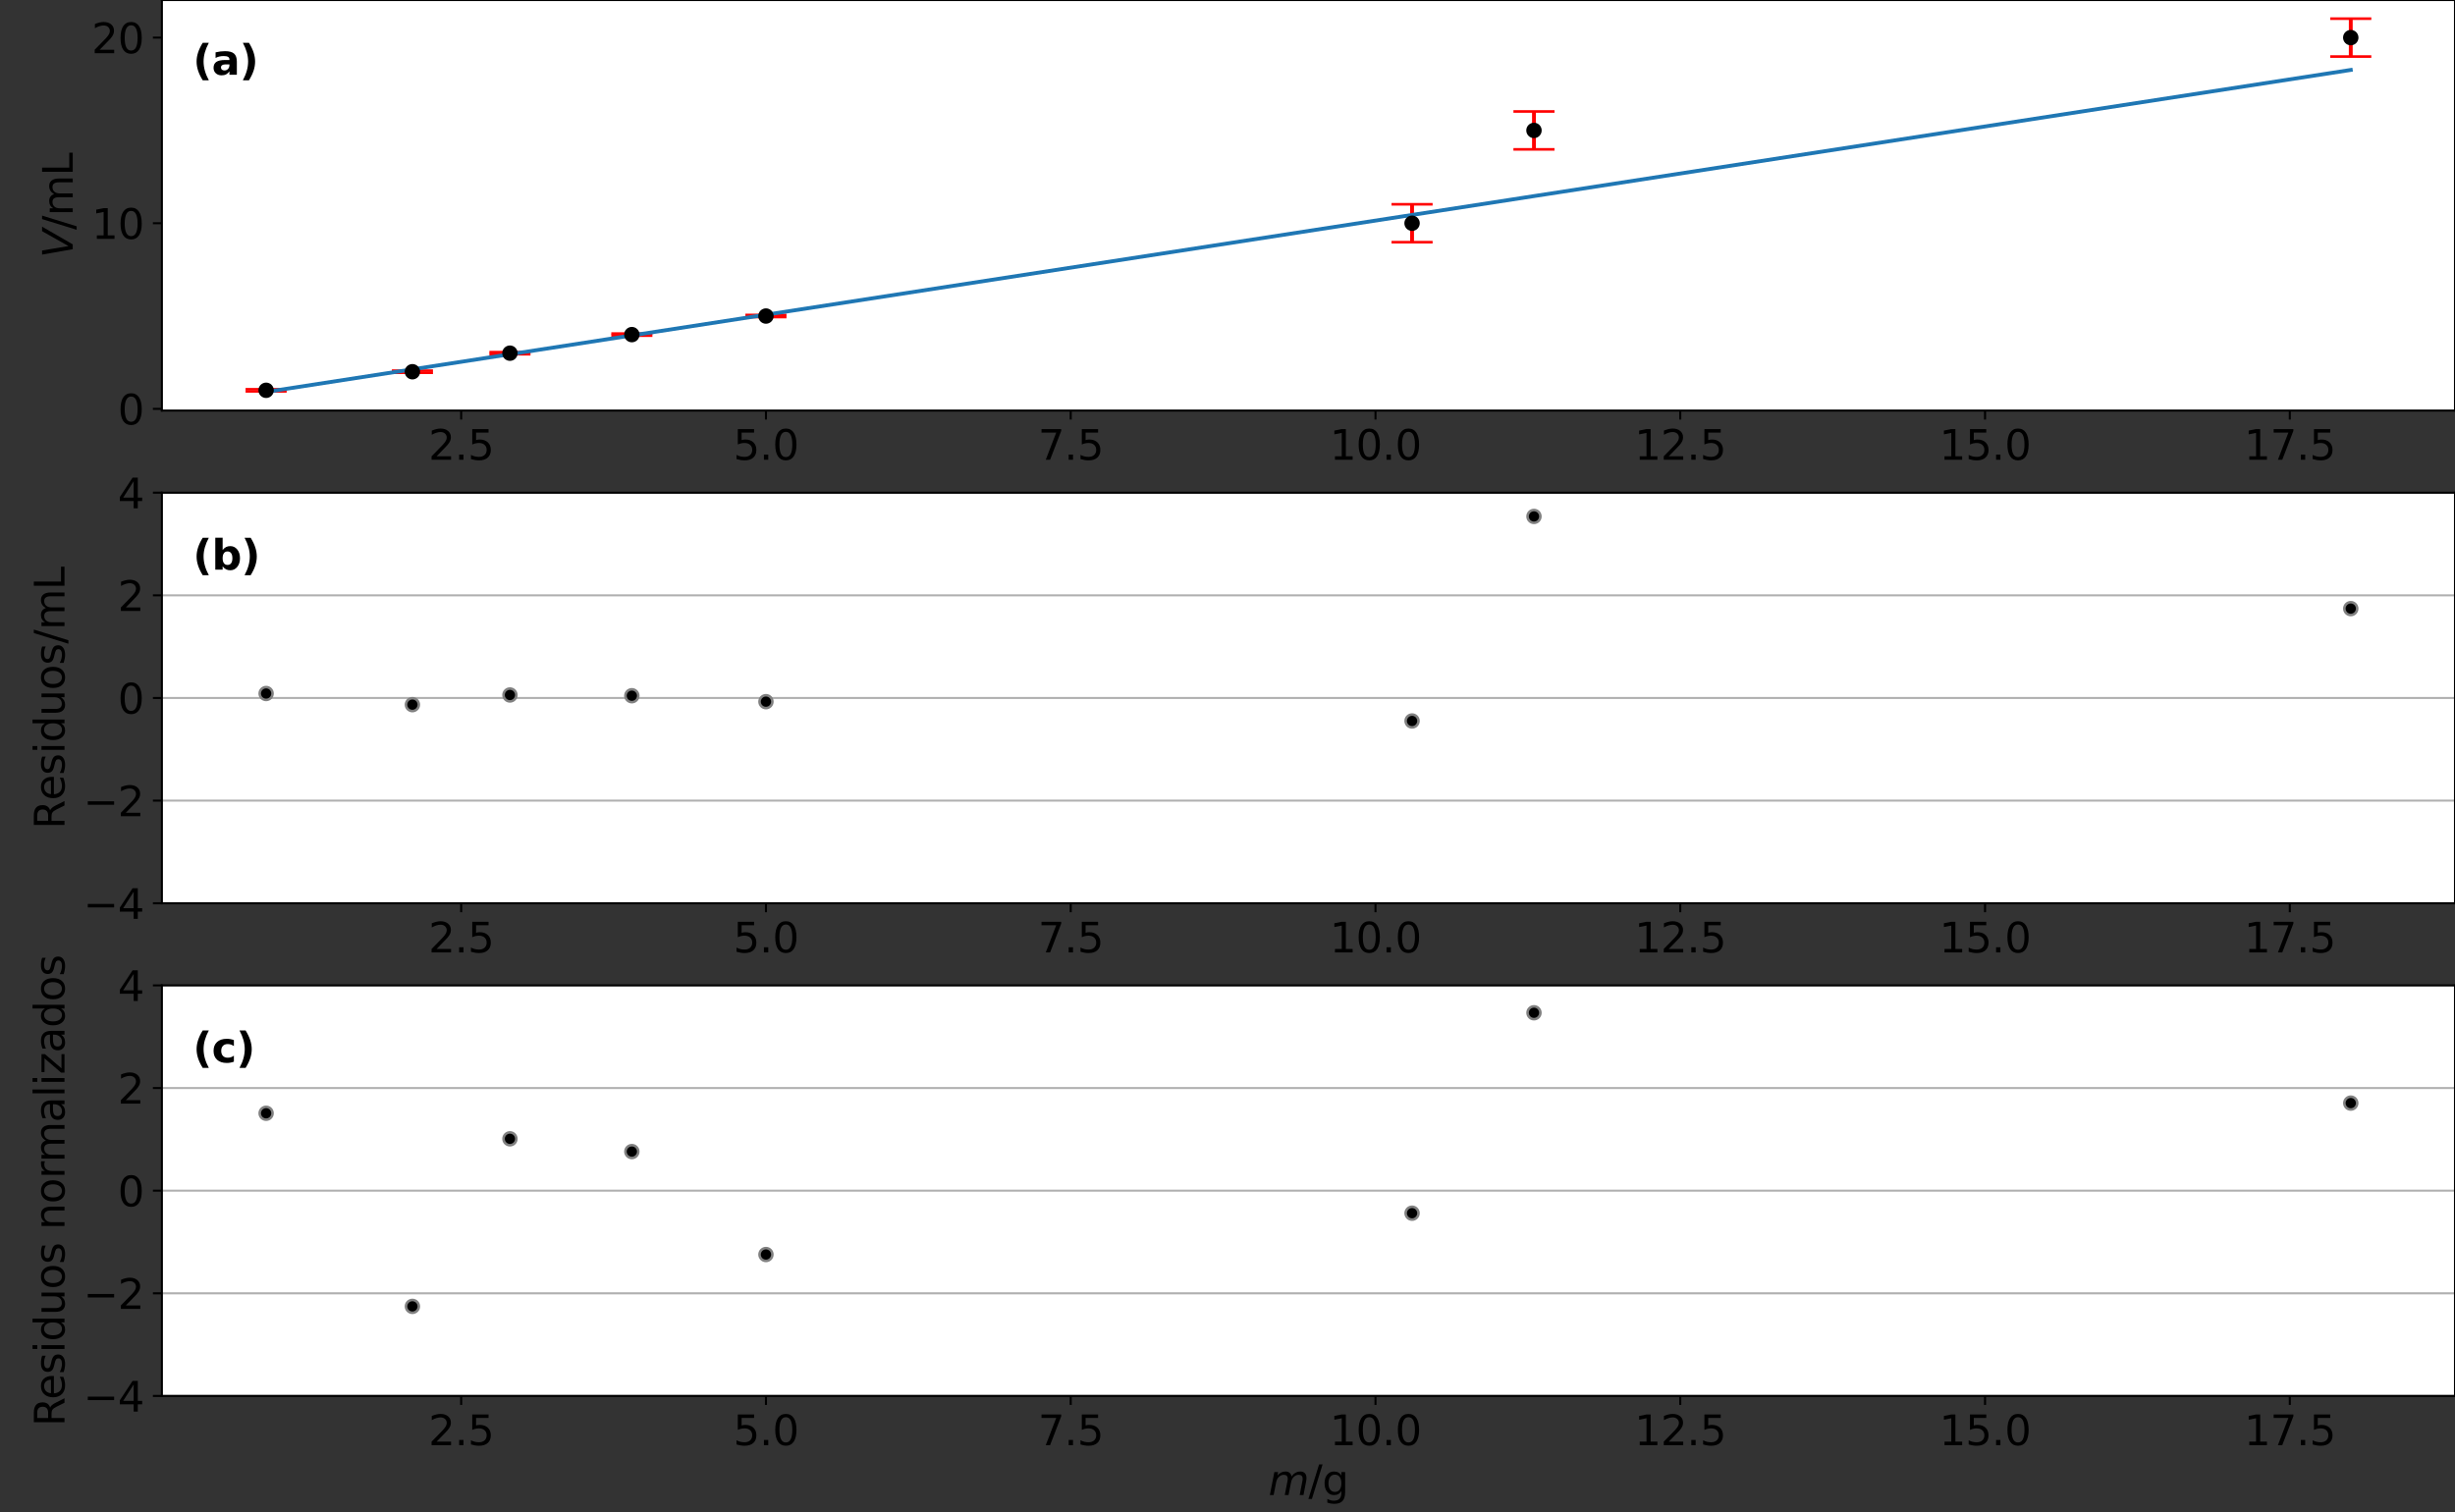 <?xml version="1.0" encoding="UTF-8" standalone="no"?>
<svg
   width="955.829pt"
   height="588.974pt"
   viewBox="0 0 955.829 588.974"
   version="1.1"
   id="svg904"
   sodipodi:docname="residuosNorm.svg"
   inkscape:version="1.1.1 (3bf5ae0d25, 2021-09-20)"
   xmlns:inkscape="http://www.inkscape.org/namespaces/inkscape"
   xmlns:sodipodi="http://sodipodi.sourceforge.net/DTD/sodipodi-0.dtd"
   xmlns:xlink="http://www.w3.org/1999/xlink"
   xmlns="http://www.w3.org/2000/svg"
   xmlns:svg="http://www.w3.org/2000/svg"
   xmlns:rdf="http://www.w3.org/1999/02/22-rdf-syntax-ns#"
   xmlns:cc="http://creativecommons.org/ns#"
   xmlns:dc="http://purl.org/dc/elements/1.1/">
  <rect x="0" y="0" width="955.829" height="588.974" fill="#333333" stroke="none"/>
  <sodipodi:namedview
     id="namedview906"
     pagecolor="#ffffff"
     bordercolor="#666666"
     borderopacity="1.0"
     inkscape:pageshadow="2"
     inkscape:pageopacity="0.0"
     inkscape:pagecheckerboard="0"
     inkscape:document-units="pt"
     showgrid="false"
     inkscape:zoom="0.81510417"
     inkscape:cx="745.30351"
     inkscape:cy="364.98403"
     inkscape:window-width="1920"
     inkscape:window-height="991"
     inkscape:window-x="-9"
     inkscape:window-y="-9"
     inkscape:window-maximized="1"
     inkscape:current-layer="svg904" />
  <defs
     id="defs6">
    <style
       type="text/css"
       id="style4">*{stroke-linejoin: round; stroke-linecap: butt}</style>
    <clipPath
       clipPathUnits="userSpaceOnUse"
       id="clipPath1827">
      <rect
         style="font-variation-settings:normal;opacity:1;vector-effect:none;fill:#0000ff;fill-opacity:1;fill-rule:evenodd;stroke-width:0.75;stroke-linecap:butt;stroke-linejoin:round;stroke-miterlimit:4;stroke-dasharray:none;stroke-dashoffset:0;stroke-opacity:1;-inkscape-stroke:none;stop-color:#000000;stop-opacity:1"
         id="rect1829"
         width="955.829"
         height="588.974"
         x="80.971"
         y="86.4" />
    </clipPath>
  </defs>
  <g
     id="figure_1"
     clip-path="url(#clipPath1827)"
     transform="translate(-80.971,-86.4)">
    <g
       id="patch_1">
      <path
         d="M 0,720 H 1152 V 0 H 0 Z"
         style="fill:none"
         id="path8" />
    </g>
    <g
       id="axes_1">
      <g
         id="patch_2">
        <path
           d="m 144,246.282 h 892.8 V 86.4 H 144 Z"
           style="fill:#ffffff"
           id="path11" />
      </g>
      <g
         id="matplotlib.axis_1">
        <g
           id="xtick_1">
          <g
             id="line2d_1">
            <defs
               id="defs15">
              <path
                 id="m4b19e80c19"
                 d="M 0,0 V 3.5"
                 style="stroke:#000000;stroke-width:0.8" />
            </defs>
            <g
               id="g19">
              <use
                 xlink:href="#m4b19e80c19"
                 x="260.524"
                 y="246.282"
                 style="stroke:#000000;stroke-width:0.8"
                 id="use17"
                 width="100%"
                 height="100%" />
            </g>
          </g>
          <g
             id="text_1">
            <!-- 2.5 -->
            <g
               transform="matrix(0.16,0,0,-0.16,247.802,265.44)"
               id="g33">
              <defs
                 id="defs25">
                <path
                   id="DejaVuSans-32"
                   d="M 1228,531 H 3431 V 0 H 469 v 531 q 359,372 979,998 621,627 780,809 303,340 423,576 121,236 121,464 0,372 -261,606 -261,235 -680,235 -297,0 -627,-103 -329,-103 -704,-313 v 638 q 381,153 712,231 332,78 607,78 725,0 1156,-363 431,-362 431,-968 0,-288 -108,-546 -107,-257 -392,-607 -78,-91 -497,-524 Q 1991,1309 1228,531 Z"
                   transform="scale(0.016)" />
                <path
                   id="DejaVuSans-2e"
                   d="m 684,794 h 660 V 0 H 684 Z"
                   transform="scale(0.016)" />
                <path
                   id="DejaVuSans-35"
                   d="M 691,4666 H 3169 V 4134 H 1269 V 2991 q 137,47 274,70 138,23 276,23 781,0 1237,-428 457,-428 457,-1159 Q 3513,744 3044,326 2575,-91 1722,-91 1428,-91 1123,-41 819,9 494,109 v 635 q 281,-153 581,-228 300,-75 634,-75 541,0 856,284 316,284 316,772 0,487 -316,771 -315,285 -856,285 -253,0 -505,-56 -251,-56 -513,-175 z"
                   transform="scale(0.016)" />
              </defs>
              <use
                 xlink:href="#DejaVuSans-32"
                 id="use27"
                 x="0"
                 y="0"
                 width="100%"
                 height="100%" />
              <use
                 xlink:href="#DejaVuSans-2e"
                 x="63.623"
                 id="use29"
                 y="0"
                 width="100%"
                 height="100%" />
              <use
                 xlink:href="#DejaVuSans-35"
                 x="95.41"
                 id="use31"
                 y="0"
                 width="100%"
                 height="100%" />
            </g>
          </g>
        </g>
        <g
           id="xtick_2">
          <g
             id="line2d_2">
            <g
               id="g39">
              <use
                 xlink:href="#m4b19e80c19"
                 x="379.185"
                 y="246.282"
                 style="stroke:#000000;stroke-width:0.8"
                 id="use37"
                 width="100%"
                 height="100%" />
            </g>
          </g>
          <g
             id="text_2">
            <!-- 5.0 -->
            <g
               transform="matrix(0.16,0,0,-0.16,366.462,265.44)"
               id="g51">
              <defs
                 id="defs43">
                <path
                   id="DejaVuSans-30"
                   d="m 2034,4250 q -487,0 -733,-480 -245,-479 -245,-1442 0,-959 245,-1439 246,-480 733,-480 491,0 736,480 246,480 246,1439 0,963 -246,1442 -245,480 -736,480 z m 0,500 q 785,0 1199,-621 414,-620 414,-1801 0,-1178 -414,-1799 -414,-620 -1199,-620 -784,0 -1198,620 -414,621 -414,1799 0,1181 414,1801 414,621 1198,621 z"
                   transform="scale(0.016)" />
              </defs>
              <use
                 xlink:href="#DejaVuSans-35"
                 id="use45"
                 x="0"
                 y="0"
                 width="100%"
                 height="100%" />
              <use
                 xlink:href="#DejaVuSans-2e"
                 x="63.623"
                 id="use47"
                 y="0"
                 width="100%"
                 height="100%" />
              <use
                 xlink:href="#DejaVuSans-30"
                 x="95.41"
                 id="use49"
                 y="0"
                 width="100%"
                 height="100%" />
            </g>
          </g>
        </g>
        <g
           id="xtick_3">
          <g
             id="line2d_3">
            <g
               id="g57">
              <use
                 xlink:href="#m4b19e80c19"
                 x="497.845"
                 y="246.282"
                 style="stroke:#000000;stroke-width:0.8"
                 id="use55"
                 width="100%"
                 height="100%" />
            </g>
          </g>
          <g
             id="text_3">
            <!-- 7.5 -->
            <g
               transform="matrix(0.16,0,0,-0.16,485.122,265.44)"
               id="g69">
              <defs
                 id="defs61">
                <path
                   id="DejaVuSans-37"
                   d="M 525,4666 H 3525 V 4397 L 1831,0 H 1172 L 2766,4134 H 525 Z"
                   transform="scale(0.016)" />
              </defs>
              <use
                 xlink:href="#DejaVuSans-37"
                 id="use63"
                 x="0"
                 y="0"
                 width="100%"
                 height="100%" />
              <use
                 xlink:href="#DejaVuSans-2e"
                 x="63.623"
                 id="use65"
                 y="0"
                 width="100%"
                 height="100%" />
              <use
                 xlink:href="#DejaVuSans-35"
                 x="95.41"
                 id="use67"
                 y="0"
                 width="100%"
                 height="100%" />
            </g>
          </g>
        </g>
        <g
           id="xtick_4">
          <g
             id="line2d_4">
            <g
               id="g75">
              <use
                 xlink:href="#m4b19e80c19"
                 x="616.505"
                 y="246.282"
                 style="stroke:#000000;stroke-width:0.8"
                 id="use73"
                 width="100%"
                 height="100%" />
            </g>
          </g>
          <g
             id="text_4">
            <!-- 10.0 -->
            <g
               transform="matrix(0.16,0,0,-0.16,598.693,265.44)"
               id="g89">
              <defs
                 id="defs79">
                <path
                   id="DejaVuSans-31"
                   d="M 794,531 H 1825 V 4091 L 703,3866 v 575 l 1116,225 h 631 V 531 H 3481 V 0 H 794 Z"
                   transform="scale(0.016)" />
              </defs>
              <use
                 xlink:href="#DejaVuSans-31"
                 id="use81"
                 x="0"
                 y="0"
                 width="100%"
                 height="100%" />
              <use
                 xlink:href="#DejaVuSans-30"
                 x="63.623"
                 id="use83"
                 y="0"
                 width="100%"
                 height="100%" />
              <use
                 xlink:href="#DejaVuSans-2e"
                 x="127.246"
                 id="use85"
                 y="0"
                 width="100%"
                 height="100%" />
              <use
                 xlink:href="#DejaVuSans-30"
                 x="159.033"
                 id="use87"
                 y="0"
                 width="100%"
                 height="100%" />
            </g>
          </g>
        </g>
        <g
           id="xtick_5">
          <g
             id="line2d_5">
            <g
               id="g95">
              <use
                 xlink:href="#m4b19e80c19"
                 x="735.166"
                 y="246.282"
                 style="stroke:#000000;stroke-width:0.8"
                 id="use93"
                 width="100%"
                 height="100%" />
            </g>
          </g>
          <g
             id="text_5">
            <!-- 12.5 -->
            <g
               transform="matrix(0.16,0,0,-0.16,717.353,265.44)"
               id="g106">
              <use
                 xlink:href="#DejaVuSans-31"
                 id="use98"
                 x="0"
                 y="0"
                 width="100%"
                 height="100%" />
              <use
                 xlink:href="#DejaVuSans-32"
                 x="63.623"
                 id="use100"
                 y="0"
                 width="100%"
                 height="100%" />
              <use
                 xlink:href="#DejaVuSans-2e"
                 x="127.246"
                 id="use102"
                 y="0"
                 width="100%"
                 height="100%" />
              <use
                 xlink:href="#DejaVuSans-35"
                 x="159.033"
                 id="use104"
                 y="0"
                 width="100%"
                 height="100%" />
            </g>
          </g>
        </g>
        <g
           id="xtick_6">
          <g
             id="line2d_6">
            <g
               id="g112">
              <use
                 xlink:href="#m4b19e80c19"
                 x="853.826"
                 y="246.282"
                 style="stroke:#000000;stroke-width:0.8"
                 id="use110"
                 width="100%"
                 height="100%" />
            </g>
          </g>
          <g
             id="text_6">
            <!-- 15.0 -->
            <g
               transform="matrix(0.16,0,0,-0.16,836.013,265.44)"
               id="g123">
              <use
                 xlink:href="#DejaVuSans-31"
                 id="use115"
                 x="0"
                 y="0"
                 width="100%"
                 height="100%" />
              <use
                 xlink:href="#DejaVuSans-35"
                 x="63.623"
                 id="use117"
                 y="0"
                 width="100%"
                 height="100%" />
              <use
                 xlink:href="#DejaVuSans-2e"
                 x="127.246"
                 id="use119"
                 y="0"
                 width="100%"
                 height="100%" />
              <use
                 xlink:href="#DejaVuSans-30"
                 x="159.033"
                 id="use121"
                 y="0"
                 width="100%"
                 height="100%" />
            </g>
          </g>
        </g>
        <g
           id="xtick_7">
          <g
             id="line2d_7">
            <g
               id="g129">
              <use
                 xlink:href="#m4b19e80c19"
                 x="972.486"
                 y="246.282"
                 style="stroke:#000000;stroke-width:0.8"
                 id="use127"
                 width="100%"
                 height="100%" />
            </g>
          </g>
          <g
             id="text_7">
            <!-- 17.5 -->
            <g
               transform="matrix(0.16,0,0,-0.16,954.674,265.44)"
               id="g140">
              <use
                 xlink:href="#DejaVuSans-31"
                 id="use132"
                 x="0"
                 y="0"
                 width="100%"
                 height="100%" />
              <use
                 xlink:href="#DejaVuSans-37"
                 x="63.623"
                 id="use134"
                 y="0"
                 width="100%"
                 height="100%" />
              <use
                 xlink:href="#DejaVuSans-2e"
                 x="127.246"
                 id="use136"
                 y="0"
                 width="100%"
                 height="100%" />
              <use
                 xlink:href="#DejaVuSans-35"
                 x="159.033"
                 id="use138"
                 y="0"
                 width="100%"
                 height="100%" />
            </g>
          </g>
        </g>
      </g>
      <g
         id="matplotlib.axis_2">
        <g
           id="ytick_1">
          <g
             id="line2d_8">
            <defs
               id="defs146">
              <path
                 id="m53be17edde"
                 d="M 0,0 H -3.5"
                 style="stroke:#000000;stroke-width:0.8" />
            </defs>
            <g
               id="g150">
              <use
                 xlink:href="#m53be17edde"
                 x="144"
                 y="245.614"
                 style="stroke:#000000;stroke-width:0.8"
                 id="use148"
                 width="100%"
                 height="100%" />
            </g>
          </g>
          <g
             id="text_8">
            <!-- 0 -->
            <g
               transform="matrix(0.16,0,0,-0.16,126.82,251.693)"
               id="g155">
              <use
                 xlink:href="#DejaVuSans-30"
                 id="use153"
                 x="0"
                 y="0"
                 width="100%"
                 height="100%" />
            </g>
          </g>
        </g>
        <g
           id="ytick_2">
          <g
             id="line2d_9">
            <g
               id="g161">
              <use
                 xlink:href="#m53be17edde"
                 x="144"
                 y="173.329"
                 style="stroke:#000000;stroke-width:0.8"
                 id="use159"
                 width="100%"
                 height="100%" />
            </g>
          </g>
          <g
             id="text_9">
            <!-- 10 -->
            <g
               transform="matrix(0.16,0,0,-0.16,116.64,179.408)"
               id="g168">
              <use
                 xlink:href="#DejaVuSans-31"
                 id="use164"
                 x="0"
                 y="0"
                 width="100%"
                 height="100%" />
              <use
                 xlink:href="#DejaVuSans-30"
                 x="63.623"
                 id="use166"
                 y="0"
                 width="100%"
                 height="100%" />
            </g>
          </g>
        </g>
        <g
           id="ytick_3">
          <g
             id="line2d_10">
            <g
               id="g174">
              <use
                 xlink:href="#m53be17edde"
                 x="144"
                 y="101.045"
                 style="stroke:#000000;stroke-width:0.8"
                 id="use172"
                 width="100%"
                 height="100%" />
            </g>
          </g>
          <g
             id="text_10">
            <!-- 20 -->
            <g
               transform="matrix(0.16,0,0,-0.16,116.64,107.124)"
               id="g181">
              <use
                 xlink:href="#DejaVuSans-32"
                 id="use177"
                 x="0"
                 y="0"
                 width="100%"
                 height="100%" />
              <use
                 xlink:href="#DejaVuSans-30"
                 x="63.623"
                 id="use179"
                 y="0"
                 width="100%"
                 height="100%" />
            </g>
          </g>
        </g>
        <g
           id="text_11">
          <!-- $V$/$\mathsf{mL}$ -->
          <g
             transform="matrix(0,-0.16,-0.16,0,109.312,186.821)"
             id="g199">
            <defs
               id="defs189">
              <path
                 id="DejaVuSans-Oblique-56"
                 d="M 1319,0 500,4666 h 619 L 1797,653 4063,4666 h 687 L 2053,0 Z"
                 transform="scale(0.016)" />
              <path
                 id="DejaVuSans-2f"
                 d="m 1625,4666 h 531 L 531,-594 H 0 Z"
                 transform="scale(0.016)" />
              <path
                 id="DejaVuSans-6d"
                 d="m 3328,2828 q 216,388 516,572 300,184 706,184 547,0 844,-383 297,-382 297,-1088 V 0 h -578 v 2094 q 0,503 -179,746 -178,244 -543,244 -447,0 -707,-297 -259,-296 -259,-809 V 0 h -578 v 2094 q 0,506 -178,748 -178,242 -550,242 -441,0 -701,-298 -259,-298 -259,-808 V 0 H 581 v 3500 h 578 v -544 q 197,322 472,475 275,153 653,153 382,0 649,-194 267,-193 395,-562 z"
                 transform="scale(0.016)" />
              <path
                 id="DejaVuSans-4c"
                 d="m 628,4666 h 631 V 531 H 3531 V 0 H 628 Z"
                 transform="scale(0.016)" />
            </defs>
            <use
               xlink:href="#DejaVuSans-Oblique-56"
               transform="translate(0,0.094)"
               id="use191"
               x="0"
               y="0"
               width="100%"
               height="100%" />
            <use
               xlink:href="#DejaVuSans-2f"
               transform="translate(68.408,0.094)"
               id="use193"
               x="0"
               y="0"
               width="100%"
               height="100%" />
            <use
               xlink:href="#DejaVuSans-6d"
               transform="translate(102.1,0.094)"
               id="use195"
               x="0"
               y="0"
               width="100%"
               height="100%" />
            <use
               xlink:href="#DejaVuSans-4c"
               transform="translate(199.512,0.094)"
               id="use197"
               x="0"
               y="0"
               width="100%"
               height="100%" />
          </g>
        </g>
      </g>
      <g
         id="LineCollection_1">
        <path
           d="m 184.582,238.803 v -0.835"
           clip-path="url(#pba6342ce8d)"
           style="fill:none;stroke:#ff0000;stroke-width:1.5"
           id="path203" />
        <path
           d="m 241.539,231.574 v -0.835"
           clip-path="url(#pba6342ce8d)"
           style="fill:none;stroke:#ff0000;stroke-width:1.5"
           id="path205" />
        <path
           d="m 279.51,224.346 v -0.835"
           clip-path="url(#pba6342ce8d)"
           style="fill:none;stroke:#ff0000;stroke-width:1.5"
           id="path207" />
        <path
           d="m 326.974,217.118 v -0.835"
           clip-path="url(#pba6342ce8d)"
           style="fill:none;stroke:#ff0000;stroke-width:1.5"
           id="path209" />
        <path
           d="m 379.185,209.889 v -0.835"
           clip-path="url(#pba6342ce8d)"
           style="fill:none;stroke:#ff0000;stroke-width:1.5"
           id="path211" />
        <path
           d="M 630.745,180.707 V 165.952"
           clip-path="url(#pba6342ce8d)"
           style="fill:none;stroke:#ff0000;stroke-width:1.5"
           id="path213" />
        <path
           d="M 678.209,144.565 V 129.81"
           clip-path="url(#pba6342ce8d)"
           style="fill:none;stroke:#ff0000;stroke-width:1.5"
           id="path215" />
        <path
           d="M 996.218,108.422 V 93.667"
           clip-path="url(#pba6342ce8d)"
           style="fill:none;stroke:#ff0000;stroke-width:1.5"
           id="path217" />
      </g>
      <g
         id="line2d_11">
        <defs
           id="defs221">
          <path
             id="m4c3b83df32"
             d="M 8,0 H -8"
             style="stroke:#ff0000" />
        </defs>
        <g
           clip-path="url(#pba6342ce8d)"
           id="g239">
          <use
             xlink:href="#m4c3b83df32"
             x="184.582"
             y="238.803"
             style="fill:#ff0000;stroke:#ff0000"
             id="use223"
             width="100%"
             height="100%" />
          <use
             xlink:href="#m4c3b83df32"
             x="241.539"
             y="231.574"
             style="fill:#ff0000;stroke:#ff0000"
             id="use225"
             width="100%"
             height="100%" />
          <use
             xlink:href="#m4c3b83df32"
             x="279.51"
             y="224.346"
             style="fill:#ff0000;stroke:#ff0000"
             id="use227"
             width="100%"
             height="100%" />
          <use
             xlink:href="#m4c3b83df32"
             x="326.974"
             y="217.118"
             style="fill:#ff0000;stroke:#ff0000"
             id="use229"
             width="100%"
             height="100%" />
          <use
             xlink:href="#m4c3b83df32"
             x="379.185"
             y="209.889"
             style="fill:#ff0000;stroke:#ff0000"
             id="use231"
             width="100%"
             height="100%" />
          <use
             xlink:href="#m4c3b83df32"
             x="630.745"
             y="180.707"
             style="fill:#ff0000;stroke:#ff0000"
             id="use233"
             width="100%"
             height="100%" />
          <use
             xlink:href="#m4c3b83df32"
             x="678.209"
             y="144.565"
             style="fill:#ff0000;stroke:#ff0000"
             id="use235"
             width="100%"
             height="100%" />
          <use
             xlink:href="#m4c3b83df32"
             x="996.218"
             y="108.422"
             style="fill:#ff0000;stroke:#ff0000"
             id="use237"
             width="100%"
             height="100%" />
        </g>
      </g>
      <g
         id="line2d_12">
        <g
           clip-path="url(#pba6342ce8d)"
           id="g258">
          <use
             xlink:href="#m4c3b83df32"
             x="184.582"
             y="237.968"
             style="fill:#ff0000;stroke:#ff0000"
             id="use242"
             width="100%"
             height="100%" />
          <use
             xlink:href="#m4c3b83df32"
             x="241.539"
             y="230.74"
             style="fill:#ff0000;stroke:#ff0000"
             id="use244"
             width="100%"
             height="100%" />
          <use
             xlink:href="#m4c3b83df32"
             x="279.51"
             y="223.511"
             style="fill:#ff0000;stroke:#ff0000"
             id="use246"
             width="100%"
             height="100%" />
          <use
             xlink:href="#m4c3b83df32"
             x="326.974"
             y="216.283"
             style="fill:#ff0000;stroke:#ff0000"
             id="use248"
             width="100%"
             height="100%" />
          <use
             xlink:href="#m4c3b83df32"
             x="379.185"
             y="209.054"
             style="fill:#ff0000;stroke:#ff0000"
             id="use250"
             width="100%"
             height="100%" />
          <use
             xlink:href="#m4c3b83df32"
             x="630.745"
             y="165.952"
             style="fill:#ff0000;stroke:#ff0000"
             id="use252"
             width="100%"
             height="100%" />
          <use
             xlink:href="#m4c3b83df32"
             x="678.209"
             y="129.81"
             style="fill:#ff0000;stroke:#ff0000"
             id="use254"
             width="100%"
             height="100%" />
          <use
             xlink:href="#m4c3b83df32"
             x="996.218"
             y="93.667"
             style="fill:#ff0000;stroke:#ff0000"
             id="use256"
             width="100%"
             height="100%" />
        </g>
      </g>
      <g
         id="line2d_13">
        <path
           d="m 184.582,239.015 56.957,-8.799 37.971,-5.866 47.464,-7.332 52.211,-8.066 251.56,-38.861 47.464,-7.332 318.01,-49.126"
           clip-path="url(#pba6342ce8d)"
           style="fill:none;stroke:#1f77b4;stroke-width:1.5;stroke-linecap:square"
           id="path261" />
      </g>
      <g
         id="line2d_14">
        <defs
           id="defs265">
          <path
             id="m4b9ed6d8c3"
             d="M 0,2.5 C 0.663,2.5 1.299,2.237 1.768,1.768 2.237,1.299 2.5,0.663 2.5,0 2.5,-0.663 2.237,-1.299 1.768,-1.768 1.299,-2.237 0.663,-2.5 0,-2.5 c -0.663,0 -1.299,0.263 -1.768,0.732 C -2.237,-1.299 -2.5,-0.663 -2.5,0 c 0,0.663 0.263,1.299 0.732,1.768 C -1.299,2.237 -0.663,2.5 0,2.5 Z"
             style="stroke:#000000" />
        </defs>
        <g
           clip-path="url(#pba6342ce8d)"
           id="g283">
          <use
             xlink:href="#m4b9ed6d8c3"
             x="184.582"
             y="238.386"
             style="stroke:#000000"
             id="use267"
             width="100%"
             height="100%" />
          <use
             xlink:href="#m4b9ed6d8c3"
             x="241.539"
             y="231.157"
             style="stroke:#000000"
             id="use269"
             width="100%"
             height="100%" />
          <use
             xlink:href="#m4b9ed6d8c3"
             x="279.51"
             y="223.929"
             style="stroke:#000000"
             id="use271"
             width="100%"
             height="100%" />
          <use
             xlink:href="#m4b9ed6d8c3"
             x="326.974"
             y="216.7"
             style="stroke:#000000"
             id="use273"
             width="100%"
             height="100%" />
          <use
             xlink:href="#m4b9ed6d8c3"
             x="379.185"
             y="209.472"
             style="stroke:#000000"
             id="use275"
             width="100%"
             height="100%" />
          <use
             xlink:href="#m4b9ed6d8c3"
             x="630.745"
             y="173.329"
             style="stroke:#000000"
             id="use277"
             width="100%"
             height="100%" />
          <use
             xlink:href="#m4b9ed6d8c3"
             x="678.209"
             y="137.187"
             style="stroke:#000000"
             id="use279"
             width="100%"
             height="100%" />
          <use
             xlink:href="#m4b9ed6d8c3"
             x="996.218"
             y="101.045"
             style="stroke:#000000"
             id="use281"
             width="100%"
             height="100%" />
        </g>
      </g>
      <g
         id="patch_3">
        <path
           d="M 144,246.282 V 86.4"
           style="fill:none;stroke:#000000;stroke-width:0.8;stroke-linecap:square;stroke-linejoin:miter"
           id="path286" />
      </g>
      <g
         id="patch_4">
        <path
           d="M 1036.8,246.282 V 86.4"
           style="fill:none;stroke:#000000;stroke-width:0.8;stroke-linecap:square;stroke-linejoin:miter"
           id="path289" />
      </g>
      <g
         id="patch_5">
        <path
           d="m 144,246.282 h 892.8"
           style="fill:none;stroke:#000000;stroke-width:0.8;stroke-linecap:square;stroke-linejoin:miter"
           id="path292" />
      </g>
      <g
         id="patch_6">
        <path
           d="m 144,86.4 h 892.8"
           style="fill:none;stroke:#000000;stroke-width:0.8;stroke-linecap:square;stroke-linejoin:miter"
           id="path295" />
      </g>
      <g
         id="text_12">
        <!-- (a) -->
        <g
           transform="matrix(0.16,0,0,-0.16,156.103,115.502)"
           id="g309">
          <defs
             id="defs301">
            <path
               id="DejaVuSans-Bold-28"
               d="M 2413,-844 H 1484 Q 1006,-72 778,623 550,1319 550,2003 q 0,685 229,1386 230,702 705,1467 h 929 q -400,-740 -600,-1448 -200,-708 -200,-1399 0,-690 198,-1400 198,-709 602,-1453 z"
               transform="scale(0.016)" />
            <path
               id="DejaVuSans-Bold-61"
               d="m 2106,1575 q -350,0 -527,-119 -176,-118 -176,-350 0,-212 142,-333 143,-120 396,-120 315,0 531,226 216,227 216,568 v 128 z m 1710,422 V 0 H 2688 V 519 Q 2463,200 2181,54 1900,-91 1497,-91 953,-91 614,226 275,544 275,1050 q 0,616 423,903 424,288 1330,288 h 660 v 87 q 0,266 -210,389 -209,124 -653,124 -359,0 -669,-72 -309,-72 -575,-216 v 853 q 360,88 722,133 363,45 725,45 947,0 1367,-373 421,-373 421,-1214 z"
               transform="scale(0.016)" />
            <path
               id="DejaVuSans-Bold-29"
               d="m 513,-844 q 400,744 600,1453 200,710 200,1400 0,691 -200,1399 -200,708 -600,1448 h 928 q 475,-765 704,-1467 230,-701 230,-1386 0,-684 -228,-1380 -228,-695 -706,-1467 z"
               transform="scale(0.016)" />
          </defs>
          <use
             xlink:href="#DejaVuSans-Bold-28"
             id="use303"
             x="0"
             y="0"
             width="100%"
             height="100%" />
          <use
             xlink:href="#DejaVuSans-Bold-61"
             x="45.703"
             id="use305"
             y="0"
             width="100%"
             height="100%" />
          <use
             xlink:href="#DejaVuSans-Bold-29"
             x="113.184"
             id="use307"
             y="0"
             width="100%"
             height="100%" />
        </g>
      </g>
    </g>
    <g
       id="axes_2">
      <g
         id="patch_7">
        <path
           d="m 144,438.141 h 892.8 V 278.259 H 144 Z"
           style="fill:#ffffff"
           id="path313" />
      </g>
      <g
         id="matplotlib.axis_3">
        <g
           id="xtick_8">
          <g
             id="line2d_15">
            <g
               id="g318">
              <use
                 xlink:href="#m4b19e80c19"
                 x="260.524"
                 y="438.141"
                 style="stroke:#000000;stroke-width:0.8"
                 id="use316"
                 width="100%"
                 height="100%" />
            </g>
          </g>
          <g
             id="text_13">
            <!-- 2.5 -->
            <g
               transform="matrix(0.16,0,0,-0.16,247.802,457.299)"
               id="g327">
              <use
                 xlink:href="#DejaVuSans-32"
                 id="use321"
                 x="0"
                 y="0"
                 width="100%"
                 height="100%" />
              <use
                 xlink:href="#DejaVuSans-2e"
                 x="63.623"
                 id="use323"
                 y="0"
                 width="100%"
                 height="100%" />
              <use
                 xlink:href="#DejaVuSans-35"
                 x="95.41"
                 id="use325"
                 y="0"
                 width="100%"
                 height="100%" />
            </g>
          </g>
        </g>
        <g
           id="xtick_9">
          <g
             id="line2d_16">
            <g
               id="g333">
              <use
                 xlink:href="#m4b19e80c19"
                 x="379.185"
                 y="438.141"
                 style="stroke:#000000;stroke-width:0.8"
                 id="use331"
                 width="100%"
                 height="100%" />
            </g>
          </g>
          <g
             id="text_14">
            <!-- 5.0 -->
            <g
               transform="matrix(0.16,0,0,-0.16,366.462,457.299)"
               id="g342">
              <use
                 xlink:href="#DejaVuSans-35"
                 id="use336"
                 x="0"
                 y="0"
                 width="100%"
                 height="100%" />
              <use
                 xlink:href="#DejaVuSans-2e"
                 x="63.623"
                 id="use338"
                 y="0"
                 width="100%"
                 height="100%" />
              <use
                 xlink:href="#DejaVuSans-30"
                 x="95.41"
                 id="use340"
                 y="0"
                 width="100%"
                 height="100%" />
            </g>
          </g>
        </g>
        <g
           id="xtick_10">
          <g
             id="line2d_17">
            <g
               id="g348">
              <use
                 xlink:href="#m4b19e80c19"
                 x="497.845"
                 y="438.141"
                 style="stroke:#000000;stroke-width:0.8"
                 id="use346"
                 width="100%"
                 height="100%" />
            </g>
          </g>
          <g
             id="text_15">
            <!-- 7.5 -->
            <g
               transform="matrix(0.16,0,0,-0.16,485.122,457.299)"
               id="g357">
              <use
                 xlink:href="#DejaVuSans-37"
                 id="use351"
                 x="0"
                 y="0"
                 width="100%"
                 height="100%" />
              <use
                 xlink:href="#DejaVuSans-2e"
                 x="63.623"
                 id="use353"
                 y="0"
                 width="100%"
                 height="100%" />
              <use
                 xlink:href="#DejaVuSans-35"
                 x="95.41"
                 id="use355"
                 y="0"
                 width="100%"
                 height="100%" />
            </g>
          </g>
        </g>
        <g
           id="xtick_11">
          <g
             id="line2d_18">
            <g
               id="g363">
              <use
                 xlink:href="#m4b19e80c19"
                 x="616.505"
                 y="438.141"
                 style="stroke:#000000;stroke-width:0.8"
                 id="use361"
                 width="100%"
                 height="100%" />
            </g>
          </g>
          <g
             id="text_16">
            <!-- 10.0 -->
            <g
               transform="matrix(0.16,0,0,-0.16,598.693,457.299)"
               id="g374">
              <use
                 xlink:href="#DejaVuSans-31"
                 id="use366"
                 x="0"
                 y="0"
                 width="100%"
                 height="100%" />
              <use
                 xlink:href="#DejaVuSans-30"
                 x="63.623"
                 id="use368"
                 y="0"
                 width="100%"
                 height="100%" />
              <use
                 xlink:href="#DejaVuSans-2e"
                 x="127.246"
                 id="use370"
                 y="0"
                 width="100%"
                 height="100%" />
              <use
                 xlink:href="#DejaVuSans-30"
                 x="159.033"
                 id="use372"
                 y="0"
                 width="100%"
                 height="100%" />
            </g>
          </g>
        </g>
        <g
           id="xtick_12">
          <g
             id="line2d_19">
            <g
               id="g380">
              <use
                 xlink:href="#m4b19e80c19"
                 x="735.166"
                 y="438.141"
                 style="stroke:#000000;stroke-width:0.8"
                 id="use378"
                 width="100%"
                 height="100%" />
            </g>
          </g>
          <g
             id="text_17">
            <!-- 12.5 -->
            <g
               transform="matrix(0.16,0,0,-0.16,717.353,457.299)"
               id="g391">
              <use
                 xlink:href="#DejaVuSans-31"
                 id="use383"
                 x="0"
                 y="0"
                 width="100%"
                 height="100%" />
              <use
                 xlink:href="#DejaVuSans-32"
                 x="63.623"
                 id="use385"
                 y="0"
                 width="100%"
                 height="100%" />
              <use
                 xlink:href="#DejaVuSans-2e"
                 x="127.246"
                 id="use387"
                 y="0"
                 width="100%"
                 height="100%" />
              <use
                 xlink:href="#DejaVuSans-35"
                 x="159.033"
                 id="use389"
                 y="0"
                 width="100%"
                 height="100%" />
            </g>
          </g>
        </g>
        <g
           id="xtick_13">
          <g
             id="line2d_20">
            <g
               id="g397">
              <use
                 xlink:href="#m4b19e80c19"
                 x="853.826"
                 y="438.141"
                 style="stroke:#000000;stroke-width:0.8"
                 id="use395"
                 width="100%"
                 height="100%" />
            </g>
          </g>
          <g
             id="text_18">
            <!-- 15.0 -->
            <g
               transform="matrix(0.16,0,0,-0.16,836.013,457.299)"
               id="g408">
              <use
                 xlink:href="#DejaVuSans-31"
                 id="use400"
                 x="0"
                 y="0"
                 width="100%"
                 height="100%" />
              <use
                 xlink:href="#DejaVuSans-35"
                 x="63.623"
                 id="use402"
                 y="0"
                 width="100%"
                 height="100%" />
              <use
                 xlink:href="#DejaVuSans-2e"
                 x="127.246"
                 id="use404"
                 y="0"
                 width="100%"
                 height="100%" />
              <use
                 xlink:href="#DejaVuSans-30"
                 x="159.033"
                 id="use406"
                 y="0"
                 width="100%"
                 height="100%" />
            </g>
          </g>
        </g>
        <g
           id="xtick_14">
          <g
             id="line2d_21">
            <g
               id="g414">
              <use
                 xlink:href="#m4b19e80c19"
                 x="972.486"
                 y="438.141"
                 style="stroke:#000000;stroke-width:0.8"
                 id="use412"
                 width="100%"
                 height="100%" />
            </g>
          </g>
          <g
             id="text_19">
            <!-- 17.5 -->
            <g
               transform="matrix(0.16,0,0,-0.16,954.674,457.299)"
               id="g425">
              <use
                 xlink:href="#DejaVuSans-31"
                 id="use417"
                 x="0"
                 y="0"
                 width="100%"
                 height="100%" />
              <use
                 xlink:href="#DejaVuSans-37"
                 x="63.623"
                 id="use419"
                 y="0"
                 width="100%"
                 height="100%" />
              <use
                 xlink:href="#DejaVuSans-2e"
                 x="127.246"
                 id="use421"
                 y="0"
                 width="100%"
                 height="100%" />
              <use
                 xlink:href="#DejaVuSans-35"
                 x="159.033"
                 id="use423"
                 y="0"
                 width="100%"
                 height="100%" />
            </g>
          </g>
        </g>
      </g>
      <g
         id="matplotlib.axis_4">
        <g
           id="ytick_4">
          <g
             id="line2d_22">
            <path
               d="m 144,438.141 h 892.8"
               clip-path="url(#paac5a171b3)"
               style="fill:none;stroke:#b0b0b0;stroke-width:0.8;stroke-linecap:square"
               id="path430" />
          </g>
          <g
             id="line2d_23">
            <g
               id="g435">
              <use
                 xlink:href="#m53be17edde"
                 x="144"
                 y="438.141"
                 style="stroke:#000000;stroke-width:0.8"
                 id="use433"
                 width="100%"
                 height="100%" />
            </g>
          </g>
          <g
             id="text_20">
            <!-- −4 -->
            <g
               transform="matrix(0.16,0,0,-0.16,113.412,444.22)"
               id="g446">
              <defs
                 id="defs440">
                <path
                   id="DejaVuSans-2212"
                   d="M 678,2272 H 4684 V 1741 H 678 Z"
                   transform="scale(0.016)" />
                <path
                   id="DejaVuSans-34"
                   d="M 2419,4116 825,1625 h 1594 z m -166,550 h 794 V 1625 h 666 V 1100 H 3047 V 0 H 2419 V 1100 H 313 v 609 z"
                   transform="scale(0.016)" />
              </defs>
              <use
                 xlink:href="#DejaVuSans-2212"
                 id="use442"
                 x="0"
                 y="0"
                 width="100%"
                 height="100%" />
              <use
                 xlink:href="#DejaVuSans-34"
                 x="83.789"
                 id="use444"
                 y="0"
                 width="100%"
                 height="100%" />
            </g>
          </g>
        </g>
        <g
           id="ytick_5">
          <g
             id="line2d_24">
            <path
               d="m 144,398.171 h 892.8"
               clip-path="url(#paac5a171b3)"
               style="fill:none;stroke:#b0b0b0;stroke-width:0.8;stroke-linecap:square"
               id="path450" />
          </g>
          <g
             id="line2d_25">
            <g
               id="g455">
              <use
                 xlink:href="#m53be17edde"
                 x="144"
                 y="398.171"
                 style="stroke:#000000;stroke-width:0.8"
                 id="use453"
                 width="100%"
                 height="100%" />
            </g>
          </g>
          <g
             id="text_21">
            <!-- −2 -->
            <g
               transform="matrix(0.16,0,0,-0.16,113.412,404.249)"
               id="g462">
              <use
                 xlink:href="#DejaVuSans-2212"
                 id="use458"
                 x="0"
                 y="0"
                 width="100%"
                 height="100%" />
              <use
                 xlink:href="#DejaVuSans-32"
                 x="83.789"
                 id="use460"
                 y="0"
                 width="100%"
                 height="100%" />
            </g>
          </g>
        </g>
        <g
           id="ytick_6">
          <g
             id="line2d_26">
            <path
               d="m 144,358.2 h 892.8"
               clip-path="url(#paac5a171b3)"
               style="fill:none;stroke:#b0b0b0;stroke-width:0.8;stroke-linecap:square"
               id="path466" />
          </g>
          <g
             id="line2d_27">
            <g
               id="g471">
              <use
                 xlink:href="#m53be17edde"
                 x="144"
                 y="358.2"
                 style="stroke:#000000;stroke-width:0.8"
                 id="use469"
                 width="100%"
                 height="100%" />
            </g>
          </g>
          <g
             id="text_22">
            <!-- 0 -->
            <g
               transform="matrix(0.16,0,0,-0.16,126.82,364.279)"
               id="g476">
              <use
                 xlink:href="#DejaVuSans-30"
                 id="use474"
                 x="0"
                 y="0"
                 width="100%"
                 height="100%" />
            </g>
          </g>
        </g>
        <g
           id="ytick_7">
          <g
             id="line2d_28">
            <path
               d="m 144,318.229 h 892.8"
               clip-path="url(#paac5a171b3)"
               style="fill:none;stroke:#b0b0b0;stroke-width:0.8;stroke-linecap:square"
               id="path480" />
          </g>
          <g
             id="line2d_29">
            <g
               id="g485">
              <use
                 xlink:href="#m53be17edde"
                 x="144"
                 y="318.229"
                 style="stroke:#000000;stroke-width:0.8"
                 id="use483"
                 width="100%"
                 height="100%" />
            </g>
          </g>
          <g
             id="text_23">
            <!-- 2 -->
            <g
               transform="matrix(0.16,0,0,-0.16,126.82,324.308)"
               id="g490">
              <use
                 xlink:href="#DejaVuSans-32"
                 id="use488"
                 x="0"
                 y="0"
                 width="100%"
                 height="100%" />
            </g>
          </g>
        </g>
        <g
           id="ytick_8">
          <g
             id="line2d_30">
            <path
               d="m 144,278.259 h 892.8"
               clip-path="url(#paac5a171b3)"
               style="fill:none;stroke:#b0b0b0;stroke-width:0.8;stroke-linecap:square"
               id="path494" />
          </g>
          <g
             id="line2d_31">
            <g
               id="g499">
              <use
                 xlink:href="#m53be17edde"
                 x="144"
                 y="278.259"
                 style="stroke:#000000;stroke-width:0.8"
                 id="use497"
                 width="100%"
                 height="100%" />
            </g>
          </g>
          <g
             id="text_24">
            <!-- 4 -->
            <g
               transform="matrix(0.16,0,0,-0.16,126.82,284.338)"
               id="g504">
              <use
                 xlink:href="#DejaVuSans-34"
                 id="use502"
                 x="0"
                 y="0"
                 width="100%"
                 height="100%" />
            </g>
          </g>
        </g>
        <g
           id="text_25">
          <!-- Residuos/$\mathsf{mL}$ -->
          <g
             transform="matrix(0,-0.16,-0.16,0,106.085,409.24)"
             id="g539">
            <defs
               id="defs515">
              <path
                 id="DejaVuSans-52"
                 d="m 2841,2188 q 203,-69 395,-294 192,-225 386,-619 L 4263,0 h -679 l -596,1197 q -232,469 -449,622 -217,153 -592,153 H 1259 V 0 H 628 v 4666 h 1425 q 800,0 1194,-335 394,-334 394,-1009 0,-441 -205,-732 -205,-290 -595,-402 z M 1259,4147 V 2491 h 794 q 456,0 689,211 233,211 233,620 0,409 -233,617 -233,208 -689,208 z"
                 transform="scale(0.016)" />
              <path
                 id="DejaVuSans-65"
                 d="M 3597,1894 V 1613 H 953 q 38,-594 358,-905 320,-311 892,-311 331,0 642,81 311,81 618,244 V 178 Q 3153,47 2828,-22 2503,-91 2169,-91 1331,-91 842,396 353,884 353,1716 q 0,859 464,1363 464,505 1252,505 706,0 1117,-455 411,-454 411,-1235 z m -575,169 q -6,471 -264,752 -258,282 -683,282 -481,0 -770,-272 -289,-272 -333,-766 z"
                 transform="scale(0.016)" />
              <path
                 id="DejaVuSans-73"
                 d="m 2834,3397 v -544 q -243,125 -506,187 -262,63 -544,63 -428,0 -642,-131 -214,-131 -214,-394 0,-200 153,-314 153,-114 616,-217 l 197,-44 q 612,-131 870,-370 258,-239 258,-667 0,-488 -386,-773 Q 2250,-91 1575,-91 1294,-91 989,-36 684,19 347,128 v 594 q 319,-166 628,-249 309,-82 613,-82 406,0 624,139 219,139 219,392 0,234 -158,359 -157,125 -692,241 l -200,47 q -534,112 -772,345 -237,233 -237,639 0,494 350,762 350,269 994,269 318,0 599,-47 282,-46 519,-140 z"
                 transform="scale(0.016)" />
              <path
                 id="DejaVuSans-69"
                 d="m 603,3500 h 575 V 0 H 603 Z m 0,1363 h 575 V 4134 H 603 Z"
                 transform="scale(0.016)" />
              <path
                 id="DejaVuSans-64"
                 d="m 2906,2969 v 1894 h 575 V 0 H 2906 V 525 Q 2725,213 2448,61 2172,-91 1784,-91 1150,-91 751,415 353,922 353,1747 q 0,825 398,1331 399,506 1033,506 388,0 664,-152 277,-151 458,-463 z M 947,1747 q 0,-634 261,-995 261,-361 717,-361 456,0 718,361 263,361 263,995 0,634 -263,995 -262,361 -718,361 -456,0 -717,-361 -261,-361 -261,-995 z"
                 transform="scale(0.016)" />
              <path
                 id="DejaVuSans-75"
                 d="m 544,1381 v 2119 h 575 V 1403 q 0,-497 193,-746 194,-248 582,-248 465,0 735,297 271,297 271,810 v 1984 h 575 V 0 H 2900 V 538 Q 2691,219 2414,64 2138,-91 1772,-91 1169,-91 856,284 544,659 544,1381 Z m 1447,2203 z"
                 transform="scale(0.016)" />
              <path
                 id="DejaVuSans-6f"
                 d="m 1959,3097 q -462,0 -731,-361 -269,-361 -269,-989 0,-628 267,-989 268,-361 733,-361 460,0 728,362 269,363 269,988 0,622 -269,986 -268,364 -728,364 z m 0,487 q 750,0 1178,-488 429,-487 429,-1349 Q 3566,888 3137,398 2709,-91 1959,-91 1206,-91 779,398 353,888 353,1747 q 0,862 426,1349 427,488 1180,488 z"
                 transform="scale(0.016)" />
            </defs>
            <use
               xlink:href="#DejaVuSans-52"
               transform="translate(0,0.016)"
               id="use517"
               x="0"
               y="0"
               width="100%"
               height="100%" />
            <use
               xlink:href="#DejaVuSans-65"
               transform="translate(69.482,0.016)"
               id="use519"
               x="0"
               y="0"
               width="100%"
               height="100%" />
            <use
               xlink:href="#DejaVuSans-73"
               transform="translate(131.006,0.016)"
               id="use521"
               x="0"
               y="0"
               width="100%"
               height="100%" />
            <use
               xlink:href="#DejaVuSans-69"
               transform="translate(183.105,0.016)"
               id="use523"
               x="0"
               y="0"
               width="100%"
               height="100%" />
            <use
               xlink:href="#DejaVuSans-64"
               transform="translate(210.889,0.016)"
               id="use525"
               x="0"
               y="0"
               width="100%"
               height="100%" />
            <use
               xlink:href="#DejaVuSans-75"
               transform="translate(274.365,0.016)"
               id="use527"
               x="0"
               y="0"
               width="100%"
               height="100%" />
            <use
               xlink:href="#DejaVuSans-6f"
               transform="translate(337.744,0.016)"
               id="use529"
               x="0"
               y="0"
               width="100%"
               height="100%" />
            <use
               xlink:href="#DejaVuSans-73"
               transform="translate(398.926,0.016)"
               id="use531"
               x="0"
               y="0"
               width="100%"
               height="100%" />
            <use
               xlink:href="#DejaVuSans-2f"
               transform="translate(451.025,0.016)"
               id="use533"
               x="0"
               y="0"
               width="100%"
               height="100%" />
            <use
               xlink:href="#DejaVuSans-6d"
               transform="translate(484.717,0.016)"
               id="use535"
               x="0"
               y="0"
               width="100%"
               height="100%" />
            <use
               xlink:href="#DejaVuSans-4c"
               transform="translate(582.129,0.016)"
               id="use537"
               x="0"
               y="0"
               width="100%"
               height="100%" />
          </g>
        </g>
      </g>
      <g
         id="line2d_32">
        <defs
           id="defs544">
          <path
             id="m11f37ea3bb"
             d="M 0,2.5 C 0.663,2.5 1.299,2.237 1.768,1.768 2.237,1.299 2.5,0.663 2.5,0 2.5,-0.663 2.237,-1.299 1.768,-1.768 1.299,-2.237 0.663,-2.5 0,-2.5 c -0.663,0 -1.299,0.263 -1.768,0.732 C -2.237,-1.299 -2.5,-0.663 -2.5,0 c 0,0.663 0.263,1.299 0.732,1.768 C -1.299,2.237 -0.663,2.5 0,2.5 Z"
             style="stroke:#808080" />
        </defs>
        <g
           clip-path="url(#paac5a171b3)"
           id="g562">
          <use
             xlink:href="#m11f37ea3bb"
             x="184.582"
             y="356.46"
             style="stroke:#808080"
             id="use546"
             width="100%"
             height="100%" />
          <use
             xlink:href="#m11f37ea3bb"
             x="241.539"
             y="360.801"
             style="stroke:#808080"
             id="use548"
             width="100%"
             height="100%" />
          <use
             xlink:href="#m11f37ea3bb"
             x="279.51"
             y="357.034"
             style="stroke:#808080"
             id="use550"
             width="100%"
             height="100%" />
          <use
             xlink:href="#m11f37ea3bb"
             x="326.974"
             y="357.321"
             style="stroke:#808080"
             id="use552"
             width="100%"
             height="100%" />
          <use
             xlink:href="#m11f37ea3bb"
             x="379.185"
             y="359.636"
             style="stroke:#808080"
             id="use554"
             width="100%"
             height="100%" />
          <use
             xlink:href="#m11f37ea3bb"
             x="630.745"
             y="367.153"
             style="stroke:#808080"
             id="use556"
             width="100%"
             height="100%" />
          <use
             xlink:href="#m11f37ea3bb"
             x="678.209"
             y="287.499"
             style="stroke:#808080"
             id="use558"
             width="100%"
             height="100%" />
          <use
             xlink:href="#m11f37ea3bb"
             x="996.218"
             y="323.397"
             style="stroke:#808080"
             id="use560"
             width="100%"
             height="100%" />
        </g>
      </g>
      <g
         id="patch_8">
        <path
           d="M 144,438.141 V 278.259"
           style="fill:none;stroke:#000000;stroke-width:0.8;stroke-linecap:square;stroke-linejoin:miter"
           id="path565" />
      </g>
      <g
         id="patch_9">
        <path
           d="M 1036.8,438.141 V 278.259"
           style="fill:none;stroke:#000000;stroke-width:0.8;stroke-linecap:square;stroke-linejoin:miter"
           id="path568" />
      </g>
      <g
         id="patch_10">
        <path
           d="m 144,438.141 h 892.8"
           style="fill:none;stroke:#000000;stroke-width:0.8;stroke-linecap:square;stroke-linejoin:miter"
           id="path571" />
      </g>
      <g
         id="patch_11">
        <path
           d="m 144,278.259 h 892.8"
           style="fill:none;stroke:#000000;stroke-width:0.8;stroke-linecap:square;stroke-linejoin:miter"
           id="path574" />
      </g>
      <g
         id="text_26">
        <!-- (b) -->
        <g
           transform="matrix(0.16,0,0,-0.16,156.103,308.237)"
           id="g586">
          <defs
             id="defs578">
            <path
               id="DejaVuSans-Bold-62"
               d="m 2400,722 q 359,0 548,262 190,263 190,763 0,500 -190,762 -189,263 -548,263 -359,0 -552,-264 -192,-264 -192,-761 0,-497 192,-761 193,-264 552,-264 z m -744,2266 q 232,306 513,451 281,145 647,145 647,0 1062,-514 416,-514 416,-1323 Q 4294,938 3878,423 3463,-91 2816,-91 2450,-91 2169,54 1888,200 1656,506 V 0 H 538 v 4863 h 1118 z"
               transform="scale(0.016)" />
          </defs>
          <use
             xlink:href="#DejaVuSans-Bold-28"
             id="use580"
             x="0"
             y="0"
             width="100%"
             height="100%" />
          <use
             xlink:href="#DejaVuSans-Bold-62"
             x="45.703"
             id="use582"
             y="0"
             width="100%"
             height="100%" />
          <use
             xlink:href="#DejaVuSans-Bold-29"
             x="117.285"
             id="use584"
             y="0"
             width="100%"
             height="100%" />
        </g>
      </g>
    </g>
    <g
       id="axes_3">
      <g
         id="patch_12">
        <path
           d="m 144,630 h 892.8 V 470.118 H 144 Z"
           style="fill:#ffffff"
           id="path590" />
      </g>
      <g
         id="matplotlib.axis_5">
        <g
           id="xtick_15">
          <g
             id="line2d_33">
            <g
               id="g595">
              <use
                 xlink:href="#m4b19e80c19"
                 x="260.524"
                 y="630"
                 style="stroke:#000000;stroke-width:0.8"
                 id="use593"
                 width="100%"
                 height="100%" />
            </g>
          </g>
          <g
             id="text_27">
            <!-- 2.5 -->
            <g
               transform="matrix(0.16,0,0,-0.16,247.802,649.158)"
               id="g604">
              <use
                 xlink:href="#DejaVuSans-32"
                 id="use598"
                 x="0"
                 y="0"
                 width="100%"
                 height="100%" />
              <use
                 xlink:href="#DejaVuSans-2e"
                 x="63.623"
                 id="use600"
                 y="0"
                 width="100%"
                 height="100%" />
              <use
                 xlink:href="#DejaVuSans-35"
                 x="95.41"
                 id="use602"
                 y="0"
                 width="100%"
                 height="100%" />
            </g>
          </g>
        </g>
        <g
           id="xtick_16">
          <g
             id="line2d_34">
            <g
               id="g610">
              <use
                 xlink:href="#m4b19e80c19"
                 x="379.185"
                 y="630"
                 style="stroke:#000000;stroke-width:0.8"
                 id="use608"
                 width="100%"
                 height="100%" />
            </g>
          </g>
          <g
             id="text_28">
            <!-- 5.0 -->
            <g
               transform="matrix(0.16,0,0,-0.16,366.462,649.158)"
               id="g619">
              <use
                 xlink:href="#DejaVuSans-35"
                 id="use613"
                 x="0"
                 y="0"
                 width="100%"
                 height="100%" />
              <use
                 xlink:href="#DejaVuSans-2e"
                 x="63.623"
                 id="use615"
                 y="0"
                 width="100%"
                 height="100%" />
              <use
                 xlink:href="#DejaVuSans-30"
                 x="95.41"
                 id="use617"
                 y="0"
                 width="100%"
                 height="100%" />
            </g>
          </g>
        </g>
        <g
           id="xtick_17">
          <g
             id="line2d_35">
            <g
               id="g625">
              <use
                 xlink:href="#m4b19e80c19"
                 x="497.845"
                 y="630"
                 style="stroke:#000000;stroke-width:0.8"
                 id="use623"
                 width="100%"
                 height="100%" />
            </g>
          </g>
          <g
             id="text_29">
            <!-- 7.5 -->
            <g
               transform="matrix(0.16,0,0,-0.16,485.122,649.158)"
               id="g634">
              <use
                 xlink:href="#DejaVuSans-37"
                 id="use628"
                 x="0"
                 y="0"
                 width="100%"
                 height="100%" />
              <use
                 xlink:href="#DejaVuSans-2e"
                 x="63.623"
                 id="use630"
                 y="0"
                 width="100%"
                 height="100%" />
              <use
                 xlink:href="#DejaVuSans-35"
                 x="95.41"
                 id="use632"
                 y="0"
                 width="100%"
                 height="100%" />
            </g>
          </g>
        </g>
        <g
           id="xtick_18">
          <g
             id="line2d_36">
            <g
               id="g640">
              <use
                 xlink:href="#m4b19e80c19"
                 x="616.505"
                 y="630"
                 style="stroke:#000000;stroke-width:0.8"
                 id="use638"
                 width="100%"
                 height="100%" />
            </g>
          </g>
          <g
             id="text_30">
            <!-- 10.0 -->
            <g
               transform="matrix(0.16,0,0,-0.16,598.693,649.158)"
               id="g651">
              <use
                 xlink:href="#DejaVuSans-31"
                 id="use643"
                 x="0"
                 y="0"
                 width="100%"
                 height="100%" />
              <use
                 xlink:href="#DejaVuSans-30"
                 x="63.623"
                 id="use645"
                 y="0"
                 width="100%"
                 height="100%" />
              <use
                 xlink:href="#DejaVuSans-2e"
                 x="127.246"
                 id="use647"
                 y="0"
                 width="100%"
                 height="100%" />
              <use
                 xlink:href="#DejaVuSans-30"
                 x="159.033"
                 id="use649"
                 y="0"
                 width="100%"
                 height="100%" />
            </g>
          </g>
        </g>
        <g
           id="xtick_19">
          <g
             id="line2d_37">
            <g
               id="g657">
              <use
                 xlink:href="#m4b19e80c19"
                 x="735.166"
                 y="630"
                 style="stroke:#000000;stroke-width:0.8"
                 id="use655"
                 width="100%"
                 height="100%" />
            </g>
          </g>
          <g
             id="text_31">
            <!-- 12.5 -->
            <g
               transform="matrix(0.16,0,0,-0.16,717.353,649.158)"
               id="g668">
              <use
                 xlink:href="#DejaVuSans-31"
                 id="use660"
                 x="0"
                 y="0"
                 width="100%"
                 height="100%" />
              <use
                 xlink:href="#DejaVuSans-32"
                 x="63.623"
                 id="use662"
                 y="0"
                 width="100%"
                 height="100%" />
              <use
                 xlink:href="#DejaVuSans-2e"
                 x="127.246"
                 id="use664"
                 y="0"
                 width="100%"
                 height="100%" />
              <use
                 xlink:href="#DejaVuSans-35"
                 x="159.033"
                 id="use666"
                 y="0"
                 width="100%"
                 height="100%" />
            </g>
          </g>
        </g>
        <g
           id="xtick_20">
          <g
             id="line2d_38">
            <g
               id="g674">
              <use
                 xlink:href="#m4b19e80c19"
                 x="853.826"
                 y="630"
                 style="stroke:#000000;stroke-width:0.8"
                 id="use672"
                 width="100%"
                 height="100%" />
            </g>
          </g>
          <g
             id="text_32">
            <!-- 15.0 -->
            <g
               transform="matrix(0.16,0,0,-0.16,836.013,649.158)"
               id="g685">
              <use
                 xlink:href="#DejaVuSans-31"
                 id="use677"
                 x="0"
                 y="0"
                 width="100%"
                 height="100%" />
              <use
                 xlink:href="#DejaVuSans-35"
                 x="63.623"
                 id="use679"
                 y="0"
                 width="100%"
                 height="100%" />
              <use
                 xlink:href="#DejaVuSans-2e"
                 x="127.246"
                 id="use681"
                 y="0"
                 width="100%"
                 height="100%" />
              <use
                 xlink:href="#DejaVuSans-30"
                 x="159.033"
                 id="use683"
                 y="0"
                 width="100%"
                 height="100%" />
            </g>
          </g>
        </g>
        <g
           id="xtick_21">
          <g
             id="line2d_39">
            <g
               id="g691">
              <use
                 xlink:href="#m4b19e80c19"
                 x="972.486"
                 y="630"
                 style="stroke:#000000;stroke-width:0.8"
                 id="use689"
                 width="100%"
                 height="100%" />
            </g>
          </g>
          <g
             id="text_33">
            <!-- 17.5 -->
            <g
               transform="matrix(0.16,0,0,-0.16,954.674,649.158)"
               id="g702">
              <use
                 xlink:href="#DejaVuSans-31"
                 id="use694"
                 x="0"
                 y="0"
                 width="100%"
                 height="100%" />
              <use
                 xlink:href="#DejaVuSans-37"
                 x="63.623"
                 id="use696"
                 y="0"
                 width="100%"
                 height="100%" />
              <use
                 xlink:href="#DejaVuSans-2e"
                 x="127.246"
                 id="use698"
                 y="0"
                 width="100%"
                 height="100%" />
              <use
                 xlink:href="#DejaVuSans-35"
                 x="159.033"
                 id="use700"
                 y="0"
                 width="100%"
                 height="100%" />
            </g>
          </g>
        </g>
        <g
           id="text_34">
          <!-- $m/\mathsf{g}$ -->
          <g
             transform="matrix(0.16,0,0,-0.16,574.8,668.61)"
             id="g716">
            <defs
               id="defs708">
              <path
                 id="DejaVuSans-Oblique-6d"
                 d="M 5747,2113 5338,0 h -575 l 403,2094 q 25,134 37,231 13,97 13,166 0,281 -157,437 -156,156 -437,156 -419,0 -747,-314 -328,-314 -425,-817 L 3066,0 h -575 l 409,2094 q 25,115 37,213 13,99 13,177 0,285 -156,442 -156,158 -431,158 -425,0 -754,-314 -328,-314 -425,-817 L 800,0 H 225 l 684,3500 h 575 l -109,-544 q 234,307 548,467 315,161 674,161 381,0 626,-200 246,-200 296,-556 262,369 607,562 346,194 730,194 450,0 695,-259 246,-259 246,-734 0,-103 -13,-227 -12,-123 -37,-251 z"
                 transform="scale(0.016)" />
              <path
                 id="DejaVuSans-67"
                 d="m 2906,1791 q 0,625 -258,968 -257,344 -723,344 -462,0 -720,-344 -258,-343 -258,-968 0,-622 258,-966 258,-344 720,-344 466,0 723,344 258,344 258,966 z M 3481,434 q 0,-893 -397,-1329 -396,-436 -1215,-436 -303,0 -572,45 -269,45 -522,139 v 559 q 253,-137 500,-202 247,-66 503,-66 566,0 847,295 281,295 281,892 V 616 Q 2728,306 2450,153 2172,0 1784,0 1141,0 747,490 353,981 353,1791 q 0,812 394,1302 394,491 1037,491 388,0 666,-153 278,-153 456,-462 v 531 h 575 z"
                 transform="scale(0.016)" />
            </defs>
            <use
               xlink:href="#DejaVuSans-Oblique-6d"
               transform="translate(0,0.094)"
               id="use710"
               x="0"
               y="0"
               width="100%"
               height="100%" />
            <use
               xlink:href="#DejaVuSans-2f"
               transform="translate(97.412,0.094)"
               id="use712"
               x="0"
               y="0"
               width="100%"
               height="100%" />
            <use
               xlink:href="#DejaVuSans-67"
               transform="translate(131.104,0.094)"
               id="use714"
               x="0"
               y="0"
               width="100%"
               height="100%" />
          </g>
        </g>
      </g>
      <g
         id="matplotlib.axis_6">
        <g
           id="ytick_9">
          <g
             id="line2d_40">
            <path
               d="m 144,630 h 892.8"
               clip-path="url(#p06709c438e)"
               style="fill:none;stroke:#b0b0b0;stroke-width:0.8;stroke-linecap:square"
               id="path720" />
          </g>
          <g
             id="line2d_41">
            <g
               id="g725">
              <use
                 xlink:href="#m53be17edde"
                 x="144"
                 y="630"
                 style="stroke:#000000;stroke-width:0.8"
                 id="use723"
                 width="100%"
                 height="100%" />
            </g>
          </g>
          <g
             id="text_35">
            <!-- −4 -->
            <g
               transform="matrix(0.16,0,0,-0.16,113.412,636.079)"
               id="g732">
              <use
                 xlink:href="#DejaVuSans-2212"
                 id="use728"
                 x="0"
                 y="0"
                 width="100%"
                 height="100%" />
              <use
                 xlink:href="#DejaVuSans-34"
                 x="83.789"
                 id="use730"
                 y="0"
                 width="100%"
                 height="100%" />
            </g>
          </g>
        </g>
        <g
           id="ytick_10">
          <g
             id="line2d_42">
            <path
               d="m 144,590.029 h 892.8"
               clip-path="url(#p06709c438e)"
               style="fill:none;stroke:#b0b0b0;stroke-width:0.8;stroke-linecap:square"
               id="path736" />
          </g>
          <g
             id="line2d_43">
            <g
               id="g741">
              <use
                 xlink:href="#m53be17edde"
                 x="144"
                 y="590.029"
                 style="stroke:#000000;stroke-width:0.8"
                 id="use739"
                 width="100%"
                 height="100%" />
            </g>
          </g>
          <g
             id="text_36">
            <!-- −2 -->
            <g
               transform="matrix(0.16,0,0,-0.16,113.412,596.108)"
               id="g748">
              <use
                 xlink:href="#DejaVuSans-2212"
                 id="use744"
                 x="0"
                 y="0"
                 width="100%"
                 height="100%" />
              <use
                 xlink:href="#DejaVuSans-32"
                 x="83.789"
                 id="use746"
                 y="0"
                 width="100%"
                 height="100%" />
            </g>
          </g>
        </g>
        <g
           id="ytick_11">
          <g
             id="line2d_44">
            <path
               d="m 144,550.059 h 892.8"
               clip-path="url(#p06709c438e)"
               style="fill:none;stroke:#b0b0b0;stroke-width:0.8;stroke-linecap:square"
               id="path752" />
          </g>
          <g
             id="line2d_45">
            <g
               id="g757">
              <use
                 xlink:href="#m53be17edde"
                 x="144"
                 y="550.059"
                 style="stroke:#000000;stroke-width:0.8"
                 id="use755"
                 width="100%"
                 height="100%" />
            </g>
          </g>
          <g
             id="text_37">
            <!-- 0 -->
            <g
               transform="matrix(0.16,0,0,-0.16,126.82,556.138)"
               id="g762">
              <use
                 xlink:href="#DejaVuSans-30"
                 id="use760"
                 x="0"
                 y="0"
                 width="100%"
                 height="100%" />
            </g>
          </g>
        </g>
        <g
           id="ytick_12">
          <g
             id="line2d_46">
            <path
               d="m 144,510.088 h 892.8"
               clip-path="url(#p06709c438e)"
               style="fill:none;stroke:#b0b0b0;stroke-width:0.8;stroke-linecap:square"
               id="path766" />
          </g>
          <g
             id="line2d_47">
            <g
               id="g771">
              <use
                 xlink:href="#m53be17edde"
                 x="144"
                 y="510.088"
                 style="stroke:#000000;stroke-width:0.8"
                 id="use769"
                 width="100%"
                 height="100%" />
            </g>
          </g>
          <g
             id="text_38">
            <!-- 2 -->
            <g
               transform="matrix(0.16,0,0,-0.16,126.82,516.167)"
               id="g776">
              <use
                 xlink:href="#DejaVuSans-32"
                 id="use774"
                 x="0"
                 y="0"
                 width="100%"
                 height="100%" />
            </g>
          </g>
        </g>
        <g
           id="ytick_13">
          <g
             id="line2d_48">
            <path
               d="m 144,470.118 h 892.8"
               clip-path="url(#p06709c438e)"
               style="fill:none;stroke:#b0b0b0;stroke-width:0.8;stroke-linecap:square"
               id="path780" />
          </g>
          <g
             id="line2d_49">
            <g
               id="g785">
              <use
                 xlink:href="#m53be17edde"
                 x="144"
                 y="470.118"
                 style="stroke:#000000;stroke-width:0.8"
                 id="use783"
                 width="100%"
                 height="100%" />
            </g>
          </g>
          <g
             id="text_39">
            <!-- 4 -->
            <g
               transform="matrix(0.16,0,0,-0.16,126.82,476.196)"
               id="g790">
              <use
                 xlink:href="#DejaVuSans-34"
                 id="use788"
                 x="0"
                 y="0"
                 width="100%"
                 height="100%" />
            </g>
          </g>
        </g>
        <g
           id="text_40">
          <!-- Residuos normalizados -->
          <g
             transform="matrix(0,-0.16,-0.16,0,106.085,641.82)"
             id="g844">
            <defs
               id="defs800">
              <path
                 id="DejaVuSans-20"
                 transform="scale(0.016)"
                 d="" />
              <path
                 id="DejaVuSans-6e"
                 d="M 3513,2113 V 0 h -575 v 2094 q 0,497 -194,743 -194,247 -581,247 -466,0 -735,-297 -269,-296 -269,-809 V 0 H 581 v 3500 h 578 v -544 q 207,316 486,472 280,156 646,156 603,0 912,-373 310,-373 310,-1098 z"
                 transform="scale(0.016)" />
              <path
                 id="DejaVuSans-72"
                 d="m 2631,2963 q -97,56 -211,82 -114,27 -251,27 -488,0 -749,-317 -261,-317 -261,-911 V 0 H 581 v 3500 h 578 v -544 q 182,319 472,473 291,155 707,155 59,0 131,-8 72,-7 159,-23 z"
                 transform="scale(0.016)" />
              <path
                 id="DejaVuSans-61"
                 d="m 2194,1759 q -697,0 -966,-159 -269,-159 -269,-544 0,-306 202,-486 202,-179 548,-179 479,0 768,339 289,339 289,901 v 128 z m 1147,238 V 0 H 2766 V 531 Q 2569,213 2275,61 1981,-91 1556,-91 q -537,0 -855,302 -317,302 -317,808 0,590 395,890 396,300 1180,300 h 807 v 57 q 0,397 -261,614 -261,217 -733,217 -300,0 -585,-72 -284,-72 -546,-216 v 532 q 315,122 612,182 297,61 578,61 760,0 1135,-394 375,-393 375,-1193 z"
                 transform="scale(0.016)" />
              <path
                 id="DejaVuSans-6c"
                 d="m 603,4863 h 575 V 0 H 603 Z"
                 transform="scale(0.016)" />
              <path
                 id="DejaVuSans-7a"
                 d="M 353,3500 H 3084 V 2975 L 922,459 H 3084 V 0 H 275 V 525 L 2438,3041 H 353 Z"
                 transform="scale(0.016)" />
            </defs>
            <use
               xlink:href="#DejaVuSans-52"
               id="use802"
               x="0"
               y="0"
               width="100%"
               height="100%" />
            <use
               xlink:href="#DejaVuSans-65"
               x="64.982"
               id="use804"
               y="0"
               width="100%"
               height="100%" />
            <use
               xlink:href="#DejaVuSans-73"
               x="126.506"
               id="use806"
               y="0"
               width="100%"
               height="100%" />
            <use
               xlink:href="#DejaVuSans-69"
               x="178.605"
               id="use808"
               y="0"
               width="100%"
               height="100%" />
            <use
               xlink:href="#DejaVuSans-64"
               x="206.389"
               id="use810"
               y="0"
               width="100%"
               height="100%" />
            <use
               xlink:href="#DejaVuSans-75"
               x="269.865"
               id="use812"
               y="0"
               width="100%"
               height="100%" />
            <use
               xlink:href="#DejaVuSans-6f"
               x="333.244"
               id="use814"
               y="0"
               width="100%"
               height="100%" />
            <use
               xlink:href="#DejaVuSans-73"
               x="394.426"
               id="use816"
               y="0"
               width="100%"
               height="100%" />
            <use
               xlink:href="#DejaVuSans-20"
               x="446.525"
               id="use818"
               y="0"
               width="100%"
               height="100%" />
            <use
               xlink:href="#DejaVuSans-6e"
               x="478.312"
               id="use820"
               y="0"
               width="100%"
               height="100%" />
            <use
               xlink:href="#DejaVuSans-6f"
               x="541.691"
               id="use822"
               y="0"
               width="100%"
               height="100%" />
            <use
               xlink:href="#DejaVuSans-72"
               x="602.873"
               id="use824"
               y="0"
               width="100%"
               height="100%" />
            <use
               xlink:href="#DejaVuSans-6d"
               x="642.236"
               id="use826"
               y="0"
               width="100%"
               height="100%" />
            <use
               xlink:href="#DejaVuSans-61"
               x="739.648"
               id="use828"
               y="0"
               width="100%"
               height="100%" />
            <use
               xlink:href="#DejaVuSans-6c"
               x="800.928"
               id="use830"
               y="0"
               width="100%"
               height="100%" />
            <use
               xlink:href="#DejaVuSans-69"
               x="828.711"
               id="use832"
               y="0"
               width="100%"
               height="100%" />
            <use
               xlink:href="#DejaVuSans-7a"
               x="856.494"
               id="use834"
               y="0"
               width="100%"
               height="100%" />
            <use
               xlink:href="#DejaVuSans-61"
               x="908.984"
               id="use836"
               y="0"
               width="100%"
               height="100%" />
            <use
               xlink:href="#DejaVuSans-64"
               x="970.264"
               id="use838"
               y="0"
               width="100%"
               height="100%" />
            <use
               xlink:href="#DejaVuSans-6f"
               x="1033.74"
               id="use840"
               y="0"
               width="100%"
               height="100%" />
            <use
               xlink:href="#DejaVuSans-73"
               x="1094.922"
               id="use842"
               y="0"
               width="100%"
               height="100%" />
          </g>
        </g>
      </g>
      <g
         id="line2d_50">
        <g
           clip-path="url(#p06709c438e)"
           id="g864">
          <use
             xlink:href="#m11f37ea3bb"
             x="184.582"
             y="519.919"
             style="stroke:#808080"
             id="use848"
             width="100%"
             height="100%" />
          <use
             xlink:href="#m11f37ea3bb"
             x="241.539"
             y="595.117"
             style="stroke:#808080"
             id="use850"
             width="100%"
             height="100%" />
          <use
             xlink:href="#m11f37ea3bb"
             x="279.51"
             y="529.865"
             style="stroke:#808080"
             id="use852"
             width="100%"
             height="100%" />
          <use
             xlink:href="#m11f37ea3bb"
             x="326.974"
             y="534.837"
             style="stroke:#808080"
             id="use854"
             width="100%"
             height="100%" />
          <use
             xlink:href="#m11f37ea3bb"
             x="379.185"
             y="574.923"
             style="stroke:#808080"
             id="use856"
             width="100%"
             height="100%" />
          <use
             xlink:href="#m11f37ea3bb"
             x="630.745"
             y="558.831"
             style="stroke:#808080"
             id="use858"
             width="100%"
             height="100%" />
          <use
             xlink:href="#m11f37ea3bb"
             x="678.209"
             y="480.786"
             style="stroke:#808080"
             id="use860"
             width="100%"
             height="100%" />
          <use
             xlink:href="#m11f37ea3bb"
             x="996.218"
             y="515.959"
             style="stroke:#808080"
             id="use862"
             width="100%"
             height="100%" />
        </g>
      </g>
      <g
         id="patch_13">
        <path
           d="M 144,630 V 470.118"
           style="fill:none;stroke:#000000;stroke-width:0.8;stroke-linecap:square;stroke-linejoin:miter"
           id="path867" />
      </g>
      <g
         id="patch_14">
        <path
           d="M 1036.8,630 V 470.118"
           style="fill:none;stroke:#000000;stroke-width:0.8;stroke-linecap:square;stroke-linejoin:miter"
           id="path870" />
      </g>
      <g
         id="patch_15">
        <path
           d="m 144,630 h 892.8"
           style="fill:none;stroke:#000000;stroke-width:0.8;stroke-linecap:square;stroke-linejoin:miter"
           id="path873" />
      </g>
      <g
         id="patch_16">
        <path
           d="m 144,470.118 h 892.8"
           style="fill:none;stroke:#000000;stroke-width:0.8;stroke-linecap:square;stroke-linejoin:miter"
           id="path876" />
      </g>
      <g
         id="text_41">
        <!-- (c) -->
        <g
           transform="matrix(0.16,0,0,-0.16,156.103,500.096)"
           id="g888">
          <defs
             id="defs880">
            <path
               id="DejaVuSans-Bold-63"
               d="m 3366,3391 v -913 q -228,156 -458,231 -230,75 -477,75 -468,0 -729,-273 -261,-273 -261,-764 0,-491 261,-765 261,-273 729,-273 263,0 499,78 236,79 436,232 V 103 Q 3103,6 2833,-42 2563,-91 2291,-91 1344,-91 809,395 275,881 275,1747 q 0,866 534,1351 535,486 1482,486 275,0 542,-48 267,-48 533,-145 z"
               transform="scale(0.016)" />
          </defs>
          <use
             xlink:href="#DejaVuSans-Bold-28"
             id="use882"
             x="0"
             y="0"
             width="100%"
             height="100%" />
          <use
             xlink:href="#DejaVuSans-Bold-63"
             x="45.703"
             id="use884"
             y="0"
             width="100%"
             height="100%" />
          <use
             xlink:href="#DejaVuSans-Bold-29"
             x="104.98"
             id="use886"
             y="0"
             width="100%"
             height="100%" />
        </g>
      </g>
    </g>
  </g>
  <defs
     id="defs902">
    <clipPath
       id="pba6342ce8d">
      <rect
         x="144"
         y="86.4"
         width="892.8"
         height="159.882"
         id="rect893" />
    </clipPath>
    <clipPath
       id="paac5a171b3">
      <rect
         x="144"
         y="278.259"
         width="892.8"
         height="159.882"
         id="rect896" />
    </clipPath>
    <clipPath
       id="p06709c438e">
      <rect
         x="144"
         y="470.118"
         width="892.8"
         height="159.882"
         id="rect899" />
    </clipPath>
  </defs>
</svg>
